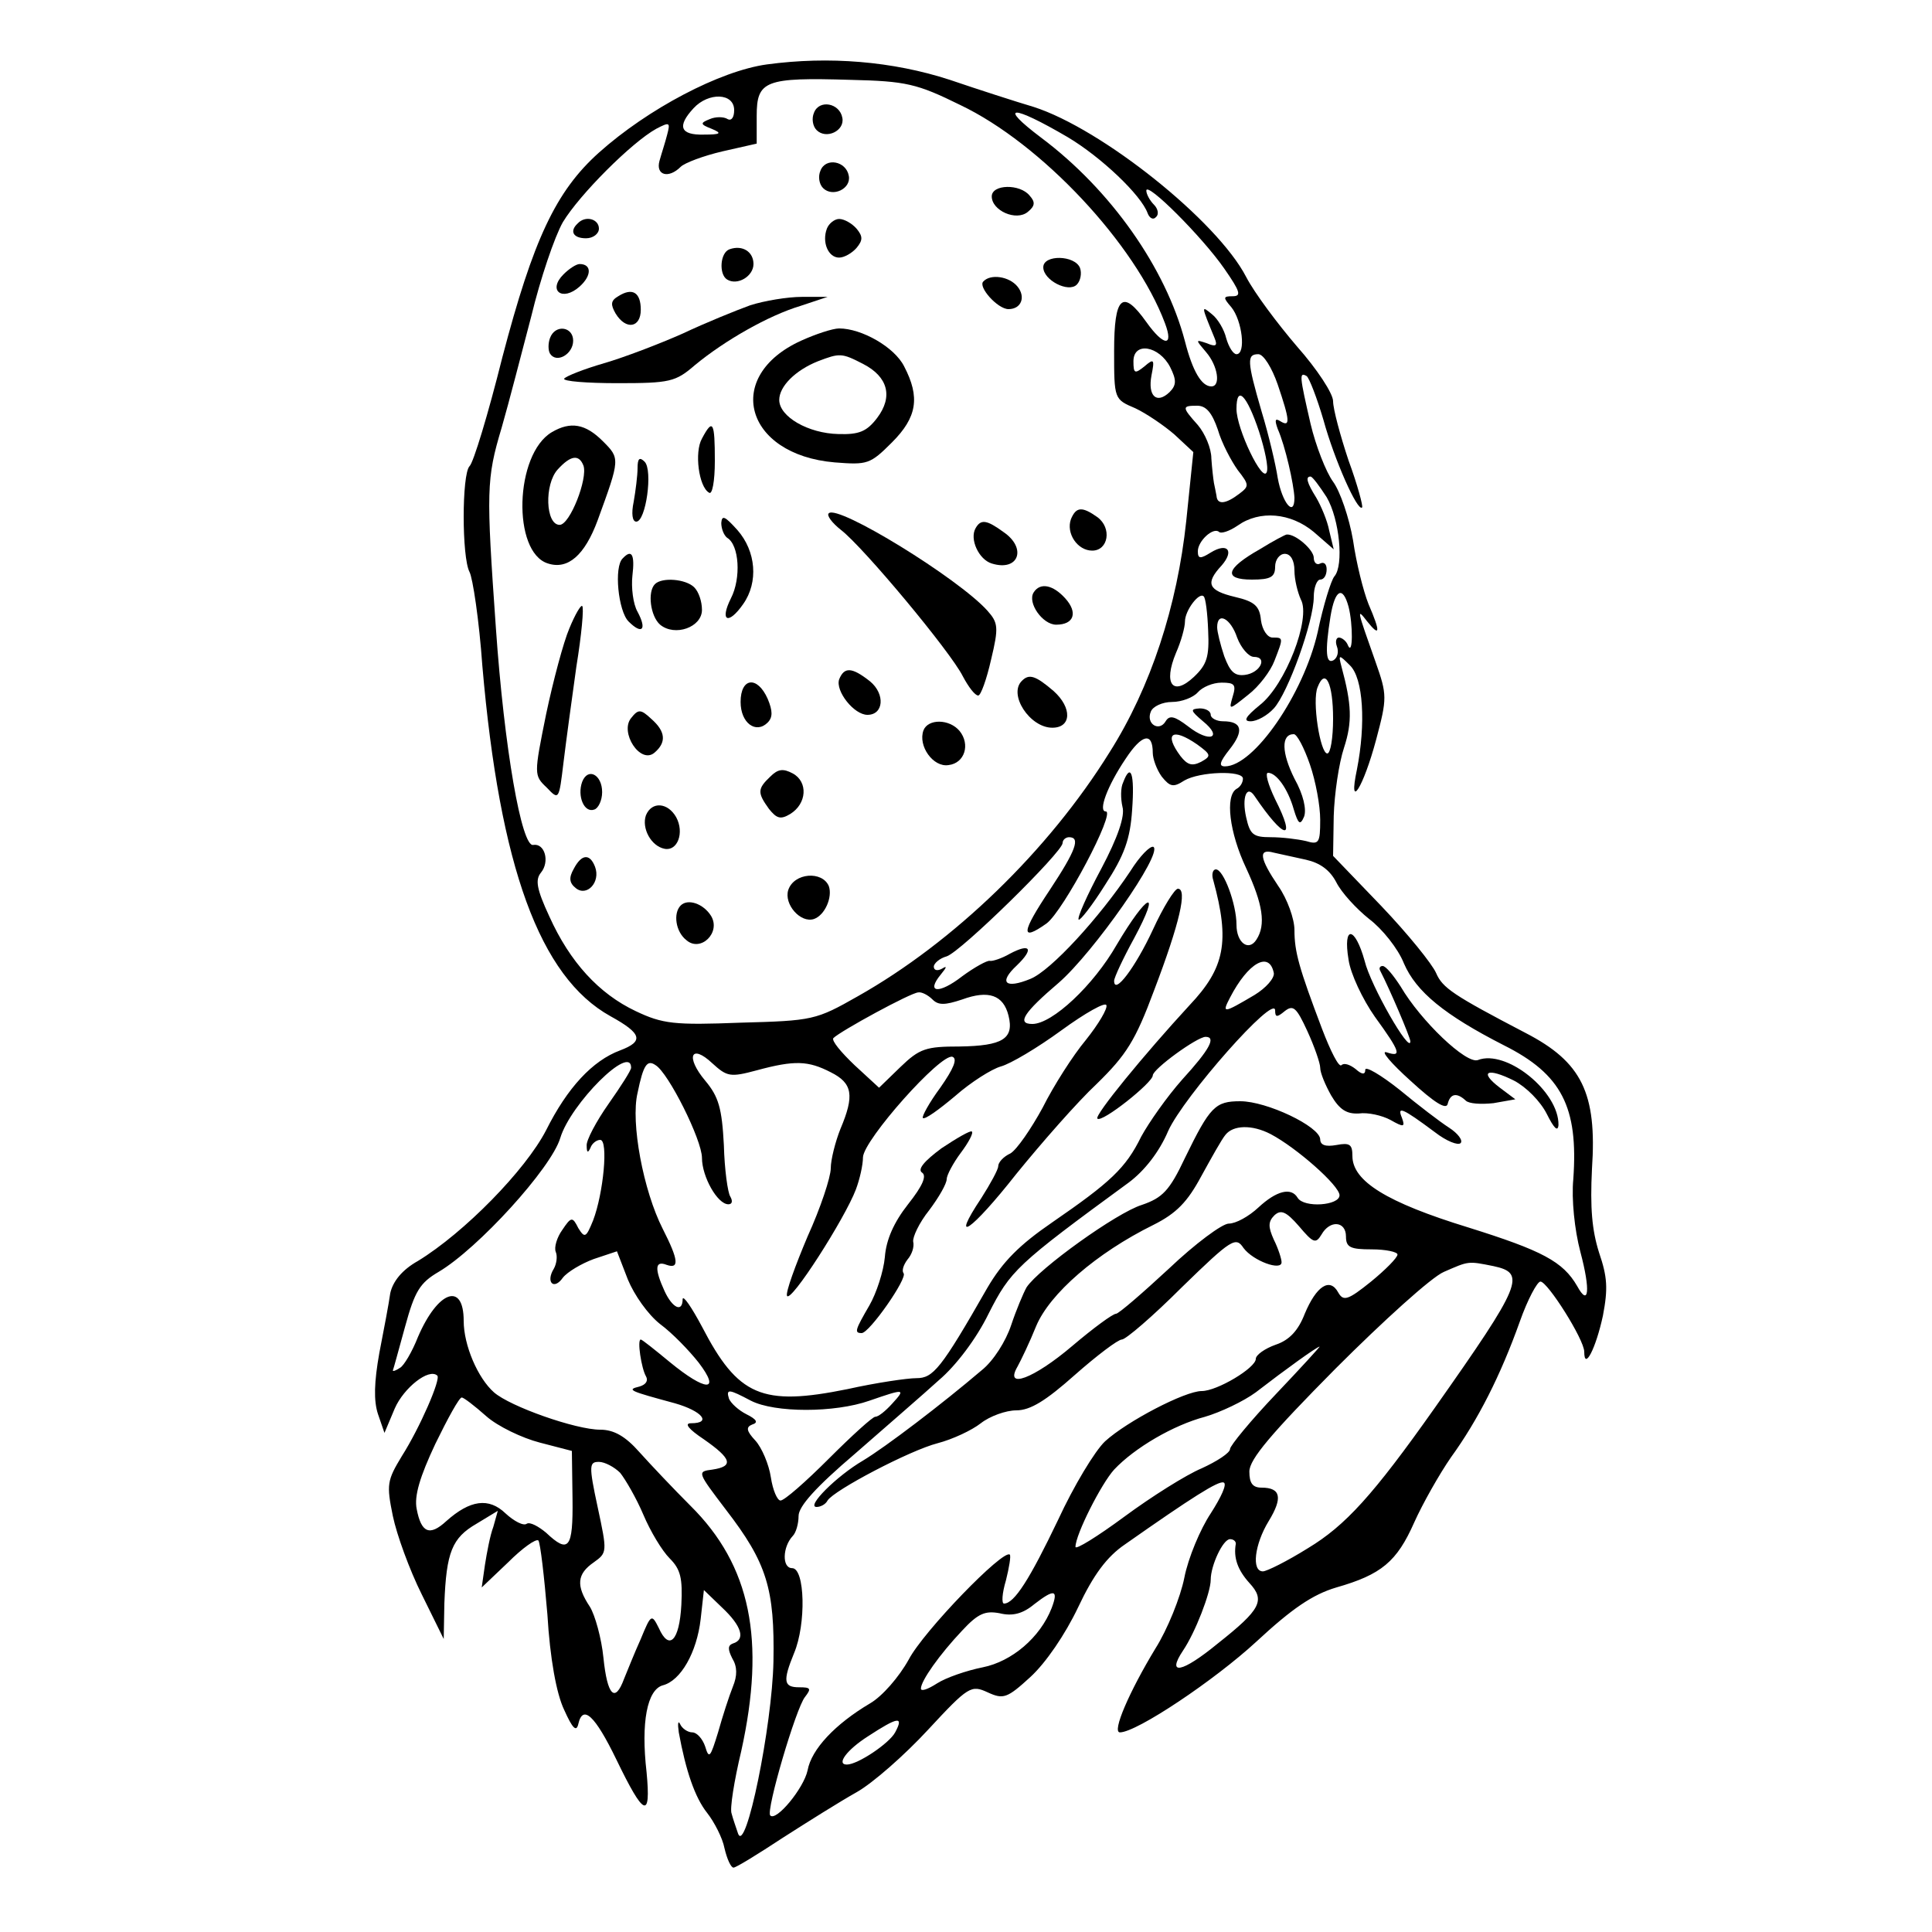 <?xml version="1.0" standalone="no"?>
<!DOCTYPE svg PUBLIC "-//W3C//DTD SVG 20010904//EN"
 "http://www.w3.org/TR/2001/REC-SVG-20010904/DTD/svg10.dtd">
<svg version="1.0" xmlns="http://www.w3.org/2000/svg"
 width="300pt" height="300pt" viewBox="0 0 300 300"
 preserveAspectRatio="xMidYMid meet">
<g transform="translate(0,300) scale(0.1,-0.1)"
fill="#000000" stroke="none">
<path d="M1191 2900 c-73 -10 -185 -69 -261 -137 -67 -60 -102 -135 -150 -318
-22 -88 -45 -164 -51 -169 -12 -13 -12 -141 0 -164 5 -9 15 -75 20 -146 27
-312 89 -483 199 -544 49 -27 52 -39 15 -53 -43 -16 -82 -58 -115 -124 -32
-62 -127 -159 -199 -203 -25 -14 -39 -32 -43 -50 -2 -15 -10 -57 -17 -93 -8
-45 -9 -74 -2 -95 l10 -29 16 38 c14 32 53 63 66 51 6 -5 -27 -81 -55 -125
-23 -38 -24 -44 -14 -93 6 -29 26 -84 45 -122 l34 -69 1 55 c3 80 12 102 50
124 l33 20 -7 -25 c-5 -13 -10 -40 -13 -59 l-5 -35 41 39 c22 22 43 37 47 34
3 -4 9 -55 14 -115 4 -68 14 -123 26 -148 13 -29 19 -35 22 -22 7 31 26 13 59
-55 43 -89 54 -94 47 -20 -9 78 1 128 25 135 28 7 53 51 59 103 l5 45 28 -27
c31 -29 37 -50 17 -56 -8 -3 -8 -9 -1 -23 8 -13 8 -27 1 -44 -6 -15 -16 -46
-23 -71 -12 -39 -14 -42 -20 -22 -4 12 -13 22 -20 22 -7 0 -16 6 -19 13 -3 6
-4 1 -2 -13 11 -60 25 -101 44 -125 11 -14 24 -39 27 -55 4 -17 10 -30 14 -30
4 0 38 21 76 46 39 25 90 57 115 71 25 14 75 58 111 97 63 68 67 70 93 58 24
-11 30 -9 66 24 24 22 54 66 74 108 24 51 45 79 73 98 104 73 145 99 153 96 6
-2 -4 -23 -20 -48 -16 -24 -35 -69 -41 -100 -6 -30 -26 -80 -45 -110 -40 -66
-68 -130 -55 -130 26 0 147 81 212 141 55 51 87 73 124 84 70 20 94 40 121
101 13 29 39 75 57 101 42 58 77 127 107 211 12 34 27 62 32 62 11 0 68 -90
68 -109 0 -30 18 5 29 56 8 42 7 60 -6 98 -11 35 -14 69 -11 130 8 118 -16
166 -103 211 -113 59 -129 70 -139 93 -6 14 -44 61 -85 104 l-75 78 1 62 c1
34 8 82 16 106 13 40 12 67 -4 126 -5 19 -4 19 13 2 21 -20 25 -91 11 -162
-14 -66 10 -28 30 47 17 64 17 69 -1 120 -29 82 -30 85 -13 63 20 -25 21 -17
2 27 -8 20 -19 64 -24 99 -6 35 -20 76 -31 91 -11 15 -27 56 -35 90 -17 74
-18 81 -6 74 4 -3 16 -34 26 -68 17 -62 53 -143 60 -136 2 1 -7 35 -21 73 -13
39 -24 80 -24 92 0 12 -25 50 -56 85 -30 35 -66 83 -79 108 -45 87 -224 230
-330 264 -27 8 -86 27 -130 42 -89 29 -188 37 -284 24z m300 -63 c126 -60 272
-216 318 -339 14 -37 -2 -36 -29 2 -37 52 -50 40 -50 -45 0 -75 0 -75 33 -89
17 -8 45 -27 61 -41 l29 -27 -11 -107 c-14 -132 -55 -258 -119 -359 -95 -153
-242 -295 -391 -379 -65 -37 -70 -38 -182 -41 -103 -4 -121 -2 -163 18 -57 27
-102 76 -134 147 -20 43 -22 57 -13 68 14 17 6 46 -12 43 -18 -4 -45 150 -58
337 -15 213 -15 231 9 311 11 38 31 116 46 173 14 58 36 123 49 146 26 43 107
124 145 145 21 11 22 10 17 -9 -3 -12 -9 -30 -12 -41 -6 -22 14 -28 33 -9 6 6
35 17 65 24 l53 12 0 43 c0 55 13 60 146 56 86 -2 103 -6 170 -39z m-351 -8
c0 -11 -4 -17 -10 -14 -6 4 -19 4 -28 0 -15 -6 -15 -8 3 -15 17 -7 14 -9 -12
-9 -37 -1 -42 13 -16 41 23 25 63 24 63 -3z m518 -42 c52 -31 114 -90 124
-118 3 -8 9 -11 13 -6 5 4 3 13 -3 19 -7 7 -12 17 -12 22 0 15 87 -72 121
-121 25 -36 27 -43 13 -43 -15 0 -15 -2 -2 -17 17 -21 23 -73 8 -73 -5 0 -12
11 -16 25 -3 13 -13 30 -22 37 -17 14 -17 14 4 -37 5 -12 2 -14 -12 -8 -18 6
-18 6 -1 -14 18 -21 23 -53 8 -53 -15 0 -29 23 -41 70 -30 114 -115 235 -223
316 -69 52 -46 52 41 1z m159 -357 c10 -20 10 -28 -1 -39 -20 -19 -34 -6 -28
26 5 25 4 27 -11 14 -15 -12 -17 -11 -17 8 0 31 40 24 57 -9z m167 -27 c19
-56 20 -67 4 -57 -8 5 -9 2 -4 -12 12 -27 25 -86 26 -107 0 -31 -19 -8 -26 31
-3 20 -14 67 -25 103 -23 79 -23 89 -5 89 8 0 21 -21 30 -47z m-29 -73 c9 -28
15 -56 12 -63 -6 -18 -47 67 -47 98 0 38 16 22 35 -35z m-64 3 c6 -21 21 -49
31 -63 18 -23 18 -25 2 -37 -21 -16 -34 -17 -35 -3 -1 6 -3 15 -4 20 -1 6 -3
23 -4 38 0 16 -10 39 -21 52 -25 28 -25 30 -1 30 14 0 23 -11 32 -37z m169
-105 c20 -34 27 -106 12 -123 -5 -6 -17 -44 -26 -87 -22 -96 -99 -208 -144
-208 -10 0 -8 7 7 26 23 29 20 44 -10 44 -10 0 -19 5 -19 10 0 6 -8 10 -17 10
-15 -1 -15 -3 5 -20 32 -26 10 -34 -23 -8 -21 16 -29 18 -35 8 -10 -17 -31 -4
-23 15 3 8 18 15 33 15 15 0 33 7 40 15 7 8 23 15 37 15 20 0 23 -3 17 -22 -6
-21 -6 -21 24 3 17 13 35 37 41 53 14 36 14 36 -3 36 -8 0 -16 12 -18 27 -2
22 -10 29 -40 36 -42 10 -47 21 -21 49 20 23 9 36 -17 20 -16 -10 -20 -10 -20
2 0 16 24 38 33 30 3 -3 16 1 29 10 34 24 82 20 118 -10 l31 -27 -7 29 c-3 16
-13 39 -20 51 -15 24 -17 33 -9 33 3 0 14 -15 25 -32z m-184 -207 c2 -41 -2
-53 -22 -72 -33 -31 -48 -11 -28 37 8 18 14 40 14 49 0 17 22 46 29 39 3 -2 6
-26 7 -53z m218 37 c7 -27 7 -78 -1 -60 -2 6 -9 12 -14 12 -4 0 -6 -6 -3 -14
3 -8 1 -17 -5 -21 -12 -7 -14 12 -5 68 7 42 19 48 28 15z m-173 -48 c6 -16 18
-30 26 -30 22 0 10 -25 -14 -28 -16 -2 -23 5 -32 29 -6 18 -11 38 -11 45 0 25
21 14 31 -16z m149 -126 c0 -30 -4 -54 -9 -54 -11 0 -24 82 -15 103 12 31 24
6 24 -49z m-280 -53 c0 -9 6 -26 14 -37 13 -16 18 -17 35 -6 24 14 91 16 91 3
0 -6 -4 -13 -10 -16 -18 -11 -11 -68 15 -123 26 -56 31 -88 16 -111 -12 -19
-31 -5 -31 23 0 32 -20 86 -32 86 -5 0 -7 -8 -4 -17 26 -95 18 -136 -37 -194
-70 -76 -148 -171 -143 -176 7 -7 86 56 86 67 0 10 69 60 82 60 17 0 6 -20
-36 -66 -24 -27 -52 -67 -64 -89 -24 -49 -48 -71 -138 -133 -51 -35 -77 -61
-101 -102 -72 -126 -84 -140 -110 -140 -14 0 -62 -7 -107 -17 -133 -27 -170
-11 -226 97 -16 30 -29 49 -30 43 0 -22 -16 -14 -28 12 -16 35 -15 48 3 41 20
-7 19 7 -6 56 -30 59 -50 165 -39 211 9 44 15 52 28 43 20 -12 72 -116 72
-144 0 -29 24 -72 41 -72 6 0 7 5 3 12 -4 6 -9 42 -10 80 -3 57 -8 75 -29 100
-31 37 -22 58 11 27 23 -21 28 -22 69 -11 59 16 80 15 115 -3 34 -17 37 -36
15 -88 -8 -20 -15 -48 -15 -61 0 -14 -16 -62 -36 -106 -19 -45 -34 -86 -32
-92 5 -13 90 120 107 165 6 16 11 38 11 50 1 27 121 162 139 156 8 -3 2 -18
-19 -48 -17 -23 -29 -45 -27 -47 3 -3 25 13 50 34 25 22 57 42 71 46 15 4 57
29 94 56 37 27 69 45 70 39 2 -5 -12 -29 -32 -54 -20 -24 -50 -71 -67 -105
-18 -33 -40 -65 -50 -71 -11 -5 -19 -14 -19 -20 0 -5 -12 -27 -26 -49 -50 -75
-16 -52 54 37 39 48 95 112 125 140 46 45 60 67 89 145 40 105 52 158 37 158
-5 0 -23 -29 -39 -64 -27 -58 -60 -102 -60 -79 0 5 14 35 31 66 43 80 21 71
-27 -10 -36 -63 -100 -123 -131 -123 -25 0 -13 18 41 64 54 47 162 201 147
211 -5 2 -21 -14 -36 -38 -48 -72 -123 -154 -155 -167 -39 -16 -50 -6 -21 21
27 26 21 35 -11 18 -12 -7 -27 -12 -31 -11 -4 1 -24 -10 -43 -24 -36 -28 -57
-26 -33 3 9 11 10 14 2 9 -7 -4 -13 -3 -13 3 0 5 9 13 20 16 22 7 180 162 180
176 0 5 5 9 10 9 18 0 11 -20 -30 -82 -44 -66 -46 -81 -5 -52 26 19 108 174
92 174 -12 0 2 39 31 82 25 38 42 42 42 9z m69 13 c22 -16 22 -18 6 -27 -14
-7 -21 -5 -32 9 -26 35 -13 45 26 18z m175 -31 c9 -26 16 -64 16 -86 0 -36 -2
-39 -22 -33 -13 3 -37 6 -55 6 -27 0 -32 4 -38 31 -7 31 1 51 13 33 46 -68 66
-72 32 -5 -11 23 -16 41 -11 41 13 0 31 -25 40 -57 7 -23 10 -25 16 -11 4 11
-1 34 -15 59 -20 40 -21 69 -1 69 5 0 16 -21 25 -47z m-6 -148 c22 -5 37 -16
47 -35 8 -16 31 -41 51 -57 20 -15 45 -46 54 -69 19 -44 63 -80 155 -127 90
-45 116 -96 108 -208 -3 -31 2 -79 11 -113 16 -60 13 -86 -5 -53 -22 38 -54
55 -169 91 -127 39 -180 72 -180 111 0 18 -4 21 -25 17 -17 -3 -25 0 -25 9 -1
20 -83 59 -124 59 -39 0 -47 -8 -86 -88 -24 -51 -35 -62 -67 -73 -39 -12 -160
-99 -179 -128 -5 -9 -16 -35 -24 -59 -8 -24 -27 -55 -46 -70 -61 -52 -149
-119 -184 -140 -41 -24 -89 -72 -72 -72 6 0 14 4 17 10 10 16 128 78 171 89
23 6 53 20 67 31 14 11 39 20 55 20 22 0 46 15 91 55 34 30 67 55 73 55 6 0
48 36 93 81 78 76 84 79 96 61 15 -20 59 -36 59 -22 0 5 -5 21 -12 35 -9 20
-9 28 1 38 10 9 18 6 38 -17 22 -26 26 -28 35 -13 13 23 38 21 38 -3 0 -17 7
-20 40 -20 22 0 40 -4 40 -8 0 -5 -19 -24 -41 -42 -36 -29 -43 -31 -51 -17
-13 24 -34 10 -52 -33 -10 -26 -24 -41 -45 -48 -17 -6 -31 -16 -31 -22 0 -14
-60 -50 -84 -50 -26 0 -116 -47 -150 -78 -16 -15 -49 -70 -73 -122 -44 -92
-68 -130 -84 -130 -4 0 -3 16 3 36 5 20 8 38 6 40 -10 9 -134 -119 -157 -163
-15 -27 -41 -57 -60 -68 -54 -32 -91 -71 -97 -104 -6 -28 -49 -80 -58 -70 -7
7 40 167 54 184 10 13 9 15 -9 15 -24 0 -26 9 -8 53 19 45 17 132 -3 132 -16
0 -15 33 1 50 5 5 9 19 9 31 0 15 27 45 88 97 48 42 107 93 130 114 26 22 58
64 77 103 34 67 43 76 218 204 24 18 47 47 61 80 24 53 166 214 166 187 0 -11
3 -11 15 -1 13 10 18 6 35 -31 11 -24 20 -50 20 -57 0 -8 8 -27 17 -43 13 -22
24 -29 43 -28 14 2 36 -3 49 -10 21 -12 23 -11 18 3 -8 19 0 16 51 -22 18 -14
36 -21 40 -17 4 4 -4 15 -18 24 -14 9 -48 35 -77 59 -29 23 -53 37 -53 31 0
-8 -5 -8 -15 1 -9 7 -18 10 -22 6 -4 -4 -17 22 -30 56 -36 95 -43 120 -43 154
0 17 -11 48 -25 68 -29 43 -32 59 -7 52 9 -2 32 -7 50 -11z m-50 -176 c1 -8
-12 -23 -30 -34 -49 -29 -51 -29 -38 -4 28 54 61 73 68 38z m-530 -41 c9 -9
19 -9 46 0 41 15 64 7 72 -25 9 -36 -9 -47 -76 -48 -52 0 -62 -3 -92 -32 l-33
-32 -38 35 c-21 20 -36 38 -33 42 11 11 121 71 132 71 5 1 15 -4 22 -11z
m-468 -106 c0 -4 -16 -29 -35 -56 -19 -27 -35 -57 -34 -65 0 -11 2 -12 6 -3 2
6 9 12 15 12 13 0 5 -83 -11 -125 -11 -27 -13 -28 -23 -12 -9 18 -11 18 -25
-3 -8 -11 -13 -27 -10 -34 3 -7 1 -19 -3 -26 -13 -21 0 -34 14 -14 7 9 29 22
48 29 l36 12 17 -44 c10 -24 31 -54 50 -69 19 -14 45 -41 60 -60 35 -46 11
-45 -45 1 -23 19 -43 35 -45 35 -6 0 1 -45 8 -57 4 -7 0 -13 -10 -16 -21 -5
-15 -7 55 -26 42 -12 58 -31 25 -31 -11 0 -4 -9 20 -25 43 -30 47 -42 13 -47
-24 -3 -23 -4 21 -62 64 -83 76 -123 74 -236 -2 -100 -43 -301 -55 -267 -3 9
-8 23 -10 31 -3 7 4 51 15 97 38 172 15 288 -79 381 -26 26 -61 63 -79 83 -22
25 -40 35 -61 35 -38 0 -140 36 -165 58 -25 22 -47 73 -47 111 0 61 -40 47
-71 -25 -9 -23 -22 -45 -28 -48 -6 -4 -11 -6 -11 -4 1 2 9 32 19 68 15 55 23
68 52 85 61 36 175 161 189 208 16 53 110 147 110 109z m993 -103 c40 -21 107
-80 107 -95 0 -16 -55 -20 -65 -4 -10 17 -33 11 -61 -15 -15 -14 -35 -25 -46
-25 -10 0 -52 -31 -93 -70 -41 -38 -78 -70 -82 -70 -5 0 -35 -22 -68 -50 -60
-51 -106 -68 -85 -32 5 9 19 38 29 63 21 50 93 113 182 157 36 18 53 36 74 75
16 29 32 58 38 65 12 15 41 16 70 1z m346 -205 c51 -11 45 -27 -91 -220 -96
-136 -139 -183 -197 -218 -32 -20 -64 -36 -70 -36 -18 0 -13 42 9 78 22 36 19
52 -11 52 -14 0 -19 7 -19 25 0 19 34 59 134 160 74 74 149 142 168 150 39 17
37 17 77 9z m-338 -199 c-39 -41 -71 -80 -71 -85 0 -6 -20 -19 -44 -30 -24
-10 -78 -44 -120 -75 -42 -31 -76 -52 -76 -47 0 19 40 98 60 120 32 34 92 69
141 82 24 7 60 24 79 38 48 37 94 70 99 71 2 1 -29 -33 -68 -74z m-815 -10
c37 -19 130 -19 184 0 55 19 57 19 35 -5 -10 -11 -21 -20 -26 -20 -4 0 -36
-29 -72 -65 -36 -36 -69 -65 -75 -65 -5 0 -12 16 -15 36 -3 20 -14 46 -24 57
-14 15 -15 21 -5 25 10 3 7 8 -9 16 -12 6 -24 17 -27 24 -5 16 0 15 34 -3z
m-411 -24 c18 -16 56 -34 83 -41 l50 -13 1 -74 c1 -78 -6 -86 -41 -53 -12 10
-25 17 -30 14 -5 -4 -20 4 -33 16 -26 25 -55 21 -92 -12 -26 -24 -39 -18 -46
19 -4 20 5 50 29 101 19 39 37 72 41 72 3 0 20 -13 38 -29z m208 -88 c8 -10
25 -39 36 -65 11 -26 29 -56 41 -68 17 -17 20 -31 18 -72 -3 -56 -19 -72 -35
-36 -11 22 -12 22 -28 -17 -10 -22 -21 -50 -26 -62 -14 -38 -26 -26 -32 33 -3
30 -13 66 -21 79 -22 33 -20 51 6 69 21 15 21 16 6 86 -14 65 -13 70 2 70 9 0
24 -8 33 -17z m956 -110 c-4 -22 3 -41 21 -61 25 -27 18 -41 -49 -94 -56 -46
-80 -50 -54 -11 19 28 43 90 43 110 0 22 19 63 30 63 5 0 9 -3 9 -7z m-286
-100 c-18 -46 -62 -83 -107 -92 -25 -5 -57 -16 -71 -25 -14 -9 -25 -13 -25 -8
0 12 29 53 64 90 25 27 36 31 58 27 20 -5 36 -1 54 14 31 24 38 23 27 -6z
m-243 -193 c-9 -17 -58 -50 -75 -50 -17 0 0 23 33 44 46 30 56 32 42 6z"/>
<path d="M1264 2825 c-4 -9 -2 -21 4 -27 15 -15 44 -1 40 19 -4 23 -36 29 -44
8z"/>
<path d="M1274 2735 c-4 -9 -2 -21 4 -27 15 -15 44 -1 40 19 -4 23 -36 29 -44
8z"/>
<path d="M1540 2695 c0 -22 38 -39 56 -24 11 9 12 15 3 25 -15 19 -59 18 -59
-1z"/>
<path d="M897 2653 c-13 -12 -7 -23 13 -23 11 0 20 7 20 15 0 15 -21 21 -33 8z"/>
<path d="M1284 2645 c-8 -21 2 -45 19 -45 8 0 20 7 27 15 10 12 10 18 0 30 -7
8 -19 15 -27 15 -7 0 -16 -7 -19 -15z"/>
<path d="M1133 2613 c-15 -5 -17 -39 -4 -47 16 -10 41 5 41 24 0 19 -17 30
-37 23z"/>
<path d="M1620 2585 c0 -20 39 -40 52 -27 6 6 8 18 5 26 -8 20 -57 21 -57 1z"/>
<path d="M875 2574 c-25 -25 -2 -43 25 -19 19 17 19 35 0 35 -5 0 -16 -7 -25
-16z"/>
<path d="M1527 2563 c-9 -8 22 -43 39 -43 20 0 27 19 14 35 -13 16 -42 20 -53
8z"/>
<path d="M960 2540 c-12 -7 -12 -13 -4 -27 16 -26 39 -22 39 6 0 27 -13 35
-35 21z"/>
<path d="M1165 2526 c-22 -8 -69 -27 -105 -44 -36 -16 -91 -37 -122 -46 -31
-9 -59 -20 -62 -24 -2 -4 35 -7 83 -7 81 0 90 2 120 28 46 38 114 77 164 92
l42 14 -40 0 c-22 0 -58 -6 -80 -13z"/>
<path d="M854 2475 c-3 -8 -3 -19 0 -24 10 -16 36 -1 36 20 0 22 -28 26 -36 4z"/>
<path d="M1244 2471 c-121 -55 -88 -177 52 -189 51 -4 55 -3 89 31 39 39 44
70 19 118 -15 30 -66 59 -101 59 -10 0 -37 -9 -59 -19z m96 -36 c39 -20 47
-51 22 -84 -16 -21 -28 -26 -60 -25 -47 1 -92 27 -92 53 0 21 25 46 60 60 34
13 37 13 70 -4z"/>
<path d="M857 2329 c-58 -34 -62 -187 -6 -204 31 -10 57 13 77 67 35 96 35 96
8 123 -27 27 -50 31 -79 14z m49 -52 c7 -20 -21 -92 -37 -92 -22 0 -24 63 -3
86 20 22 33 24 40 6z"/>
<path d="M1090 2319 c-12 -21 -5 -75 11 -84 5 -4 9 18 9 49 0 61 -3 67 -20 35z"/>
<path d="M990 2273 c0 -11 -3 -35 -6 -52 -4 -19 -2 -31 4 -31 15 0 26 80 13
93 -8 8 -11 5 -11 -10z"/>
<path d="M1287 2203 c-4 -3 5 -15 19 -26 35 -27 170 -189 189 -227 9 -17 19
-30 24 -30 4 0 13 25 20 56 12 50 11 57 -6 76 -45 50 -232 165 -246 151z"/>
<path d="M1663 2194 c-8 -22 10 -49 33 -49 25 0 31 35 8 52 -24 17 -33 16 -41
-3z"/>
<path d="M1120 2188 c0 -9 4 -19 9 -23 19 -11 22 -63 6 -94 -18 -36 -4 -42 19
-9 24 34 20 82 -9 115 -19 21 -24 24 -25 11z"/>
<path d="M1515 2180 c-10 -17 5 -49 25 -55 42 -13 55 24 18 49 -26 19 -35 20
-43 6z"/>
<path d="M967 2133 c-14 -13 -7 -82 9 -98 21 -21 29 -13 14 15 -7 12 -10 38
-8 56 4 33 -1 42 -15 27z"/>
<path d="M1017 2093 c-12 -12 -7 -50 8 -63 23 -19 65 -4 65 23 0 13 -5 28 -12
35 -13 13 -50 16 -61 5z"/>
<path d="M1605 2080 c-10 -16 14 -50 35 -50 28 0 34 19 14 41 -19 21 -39 25
-49 9z"/>
<path d="M884 2024 c-9 -21 -25 -81 -36 -133 -19 -94 -19 -95 1 -114 19 -20
19 -19 26 39 4 33 13 99 20 149 8 49 12 92 9 94 -2 2 -11 -13 -20 -35z"/>
<path d="M1303 1945 c-6 -18 23 -55 44 -55 25 0 28 32 4 52 -28 22 -40 23 -48
3z"/>
<path d="M1587 1943 c-22 -21 12 -73 47 -73 30 0 31 31 2 57 -28 24 -38 27
-49 16z"/>
<path d="M1150 1910 c0 -33 24 -50 42 -32 8 8 8 18 0 37 -16 36 -42 33 -42 -5z"/>
<path d="M980 1885 c-18 -22 14 -72 36 -54 19 16 18 33 -5 53 -16 15 -20 15
-31 1z"/>
<path d="M1434 1866 c-9 -24 15 -58 39 -54 25 3 34 32 17 53 -16 19 -49 19
-56 1z"/>
<path d="M1196 1794 c-20 -19 -20 -25 -2 -50 12 -15 18 -17 33 -8 26 16 28 50
4 63 -15 8 -23 7 -35 -5z"/>
<path d="M904 1786 c-8 -22 3 -49 19 -43 6 2 12 14 12 27 0 27 -22 39 -31 16z"/>
<path d="M1003 1734 c-7 -20 8 -48 29 -52 20 -4 31 25 18 49 -13 23 -38 25
-47 3z"/>
<path d="M891 1651 c-8 -14 -7 -22 3 -30 17 -14 39 9 30 33 -8 21 -21 20 -33
-3z"/>
<path d="M1224 1618 c-7 -22 19 -52 40 -45 17 6 29 34 23 51 -10 24 -54 21
-63 -6z"/>
<path d="M1057 1594 c-12 -12 -8 -41 9 -54 22 -19 54 12 38 38 -12 19 -36 27
-47 16z"/>
<path d="M1956 2147 c-53 -30 -57 -47 -12 -47 29 0 36 4 36 20 0 11 7 20 15
20 9 0 15 -10 15 -26 0 -14 5 -34 10 -45 16 -29 -24 -133 -64 -164 -22 -18
-26 -25 -14 -25 10 0 26 9 36 20 22 24 62 135 62 173 0 15 5 27 10 27 6 0 10
7 10 16 0 8 -4 12 -10 9 -5 -3 -10 1 -10 9 0 12 -28 37 -42 36 -2 0 -21 -10
-42 -23z"/>
<path d="M1744 1785 c-4 -8 -4 -25 -1 -38 4 -14 -7 -47 -33 -96 -22 -41 -38
-77 -35 -79 2 -2 21 22 41 54 30 46 39 71 42 117 4 55 -2 74 -14 42z"/>
<path d="M1462 1217 c-27 -20 -38 -33 -30 -38 7 -5 1 -20 -22 -49 -22 -28 -34
-55 -36 -82 -2 -22 -13 -56 -24 -75 -22 -38 -24 -43 -12 -43 12 0 72 86 65 93
-3 4 0 13 6 21 7 8 11 20 9 28 -1 7 9 29 25 49 15 20 27 41 27 48 0 6 10 25
22 41 12 16 20 31 17 33 -2 2 -23 -10 -47 -26z"/>
<path d="M2094 1510 c3 -22 22 -62 41 -89 40 -55 42 -63 18 -55 -10 3 7 -17
37 -44 37 -34 56 -46 58 -36 4 16 14 18 28 5 5 -5 24 -6 43 -4 l34 6 -24 18
c-33 25 -20 32 22 11 19 -10 41 -32 51 -52 11 -22 17 -28 18 -17 1 52 -81 118
-125 101 -18 -7 -89 61 -120 114 -11 17 -23 32 -28 32 -4 0 -6 -3 -4 -7 15
-29 47 -104 47 -110 0 -21 -62 87 -71 125 -15 54 -34 56 -25 2z"/>
</g>
</svg>
